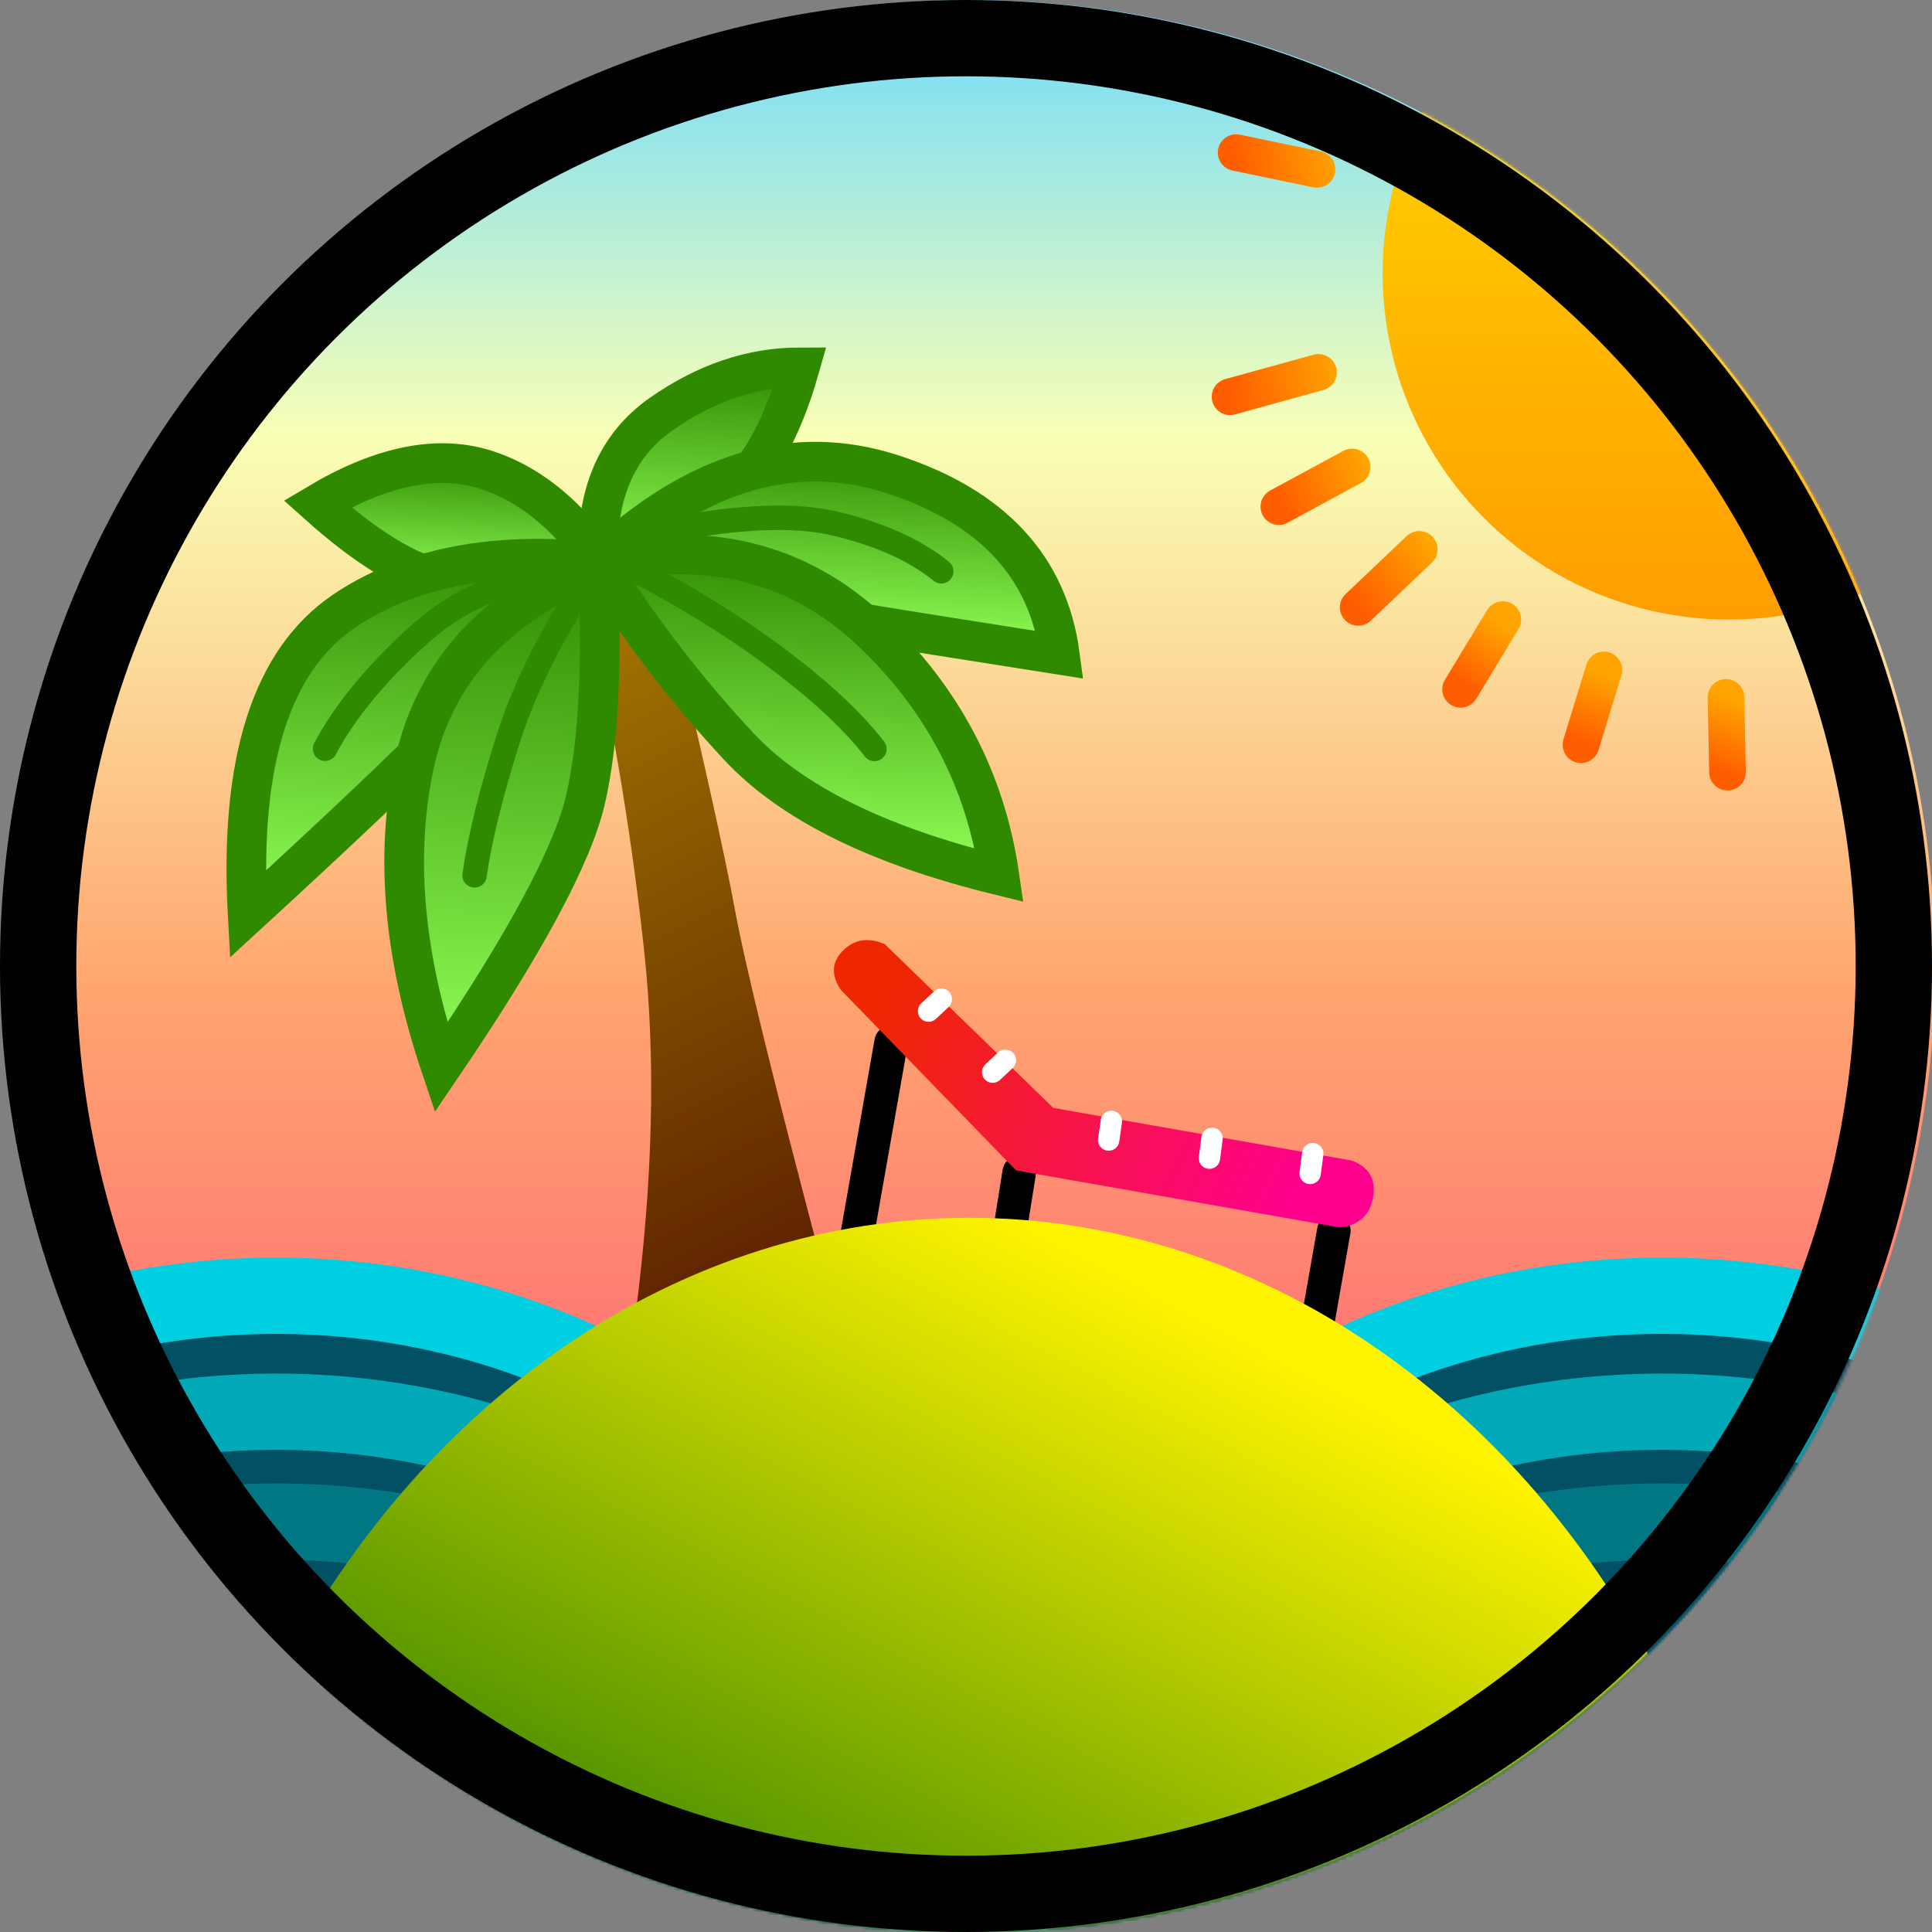 <?xml version="1.0" encoding="UTF-8"?>
<svg class="h-full w-full" width="633px" height="633px" viewBox="0 0 633 633" version="1.1" xmlns="http://www.w3.org/2000/svg" xmlns:xlink="http://www.w3.org/1999/xlink"><rect x="0" y="0" width="633" height="633" fill="#808080" stroke="none"/><title>TanStack Logo</title><defs><linearGradient x1="50%" y1="0%" x2="50%" y2="71.65%" id="linearGradient-1"><stop stop-color="#6BDAFF" offset="0%"></stop><stop stop-color="#F9FFB5" offset="31.922%"></stop><stop stop-color="#FFA770" offset="70.627%"></stop><stop stop-color="#FF7373" offset="100%"></stop></linearGradient><circle id="path-2" cx="316.5" cy="316.5" r="316.5"></circle><linearGradient x1="92.9%" y1="45.821%" x2="8.641%" y2="54.832%" id="linearGradient-4"><stop stop-color="#EE2700" offset="0%"></stop><stop stop-color="#FF008E" offset="100%"></stop></linearGradient><linearGradient x1="50%" y1="0%" x2="50%" y2="100%" id="linearGradient-5"><stop stop-color="#A17500" offset="0%"></stop><stop stop-color="#5D2100" offset="100%"></stop></linearGradient><linearGradient x1="50%" y1="0%" x2="50%" y2="100%" id="linearGradient-6"><stop stop-color="#2F8A00" offset="0%"></stop><stop stop-color="#90FF57" offset="100%"></stop></linearGradient><linearGradient x1="50%" y1="0%" x2="50%" y2="100%" id="linearGradient-7"><stop stop-color="#2F8A00" offset="0%"></stop><stop stop-color="#90FF57" offset="100%"></stop></linearGradient><linearGradient x1="50%" y1="0%" x2="50%" y2="100%" id="linearGradient-8"><stop stop-color="#2F8A00" offset="0%"></stop><stop stop-color="#90FF57" offset="100%"></stop></linearGradient><linearGradient x1="50%" y1="0%" x2="50%" y2="100%" id="linearGradient-9"><stop stop-color="#2F8A00" offset="0%"></stop><stop stop-color="#90FF57" offset="100%"></stop></linearGradient><linearGradient x1="50%" y1="0%" x2="50%" y2="100%" id="linearGradient-10"><stop stop-color="#2F8A00" offset="0%"></stop><stop stop-color="#90FF57" offset="100%"></stop></linearGradient><linearGradient x1="50%" y1="0%" x2="50%" y2="100%" id="linearGradient-11"><stop stop-color="#2F8A00" offset="0%"></stop><stop stop-color="#90FF57" offset="100%"></stop></linearGradient><linearGradient x1="61.109%" y1="3.633%" x2="43.717%" y2="43.072%" id="linearGradient-12"><stop stop-color="#FFF400" offset="0%"></stop><stop stop-color="#3C8700" offset="100%"></stop></linearGradient><linearGradient x1="50%" y1="0%" x2="50%" y2="100%" id="linearGradient-13"><stop stop-color="#FFDF00" offset="0%"></stop><stop stop-color="#FF9D00" offset="100%"></stop></linearGradient><linearGradient x1="127.279%" y1="49.778%" x2="2.08166817e-15%" y2="50.222%" id="linearGradient-14"><stop stop-color="#FFA400" offset="0%"></stop><stop stop-color="#FF5E00" offset="100%"></stop></linearGradient><linearGradient x1="127.279%" y1="47.531%" x2="2.08166817e-15%" y2="52.469%" id="linearGradient-15"><stop stop-color="#FFA400" offset="0%"></stop><stop stop-color="#FF5E00" offset="100%"></stop></linearGradient><linearGradient x1="127.279%" y1="46.195%" x2="2.08166817e-15%" y2="53.805%" id="linearGradient-16"><stop stop-color="#FFA400" offset="0%"></stop><stop stop-color="#FF5E00" offset="100%"></stop></linearGradient><linearGradient x1="127.279%" y1="35.33%" x2="2.08166817e-15%" y2="64.67%" id="linearGradient-17"><stop stop-color="#FFA400" offset="0%"></stop><stop stop-color="#FF5E00" offset="100%"></stop></linearGradient><linearGradient x1="127.279%" y1="4.875%" x2="2.08166817e-15%" y2="95.125%" id="linearGradient-18"><stop stop-color="#FFA400" offset="0%"></stop><stop stop-color="#FF5E00" offset="100%"></stop></linearGradient><linearGradient x1="78.334%" y1="0%" x2="31.668%" y2="100%" id="linearGradient-19"><stop stop-color="#FFA400" offset="0%"></stop><stop stop-color="#FF5E00" offset="100%"></stop></linearGradient><linearGradient x1="57.913%" y1="0%" x2="44.88%" y2="100%" id="linearGradient-20"><stop stop-color="#FFA400" offset="0%"></stop><stop stop-color="#FF5E00" offset="100%"></stop></linearGradient><linearGradient x1="50.495%" y1="0%" x2="49.68%" y2="100%" id="linearGradient-21"><stop stop-color="#FFA400" offset="0%"></stop><stop stop-color="#FF5E00" offset="100%"></stop></linearGradient><circle id="path-22" cx="315.5" cy="316.5" r="316.5"></circle></defs><g id="Icon" stroke="none" stroke-width="1" fill="none" fill-rule="evenodd"><g id="Group-3-Copy" transform="translate(1, 0)"><mask id="mask-3" fill="white"><use xlink:href="#path-2"></use></mask><use id="Mask" fill="url(#linearGradient-1)" xlink:href="#path-2"></use><ellipse id="Oval-Copy-2" stroke="#00CFE2" stroke-width="25" fill="#015064" mask="url(#mask-3)" cx="89.5" cy="610.5" rx="214.5" ry="185.968"></ellipse><ellipse id="Oval-Copy-3" stroke="#00CFE2" stroke-width="25" fill="#015064" mask="url(#mask-3)" cx="543.5" cy="610.5" rx="214.5" ry="185.968"></ellipse><ellipse id="Oval-Copy-5" stroke="#00A8B8" stroke-width="25" fill="#015064" mask="url(#mask-3)" cx="89.5" cy="648.5" rx="214.5" ry="185.968"></ellipse><ellipse id="Oval-Copy-4" stroke="#00A8B8" stroke-width="25" fill="#015064" mask="url(#mask-3)" cx="543.5" cy="648.5" rx="214.5" ry="185.968"></ellipse><ellipse id="Oval-Copy-7" stroke="#007782" stroke-width="25" fill="#015064" mask="url(#mask-3)" cx="89.5" cy="684.5" rx="214.5" ry="185.968"></ellipse><ellipse id="Oval-Copy-6" stroke="#007782" stroke-width="25" fill="#015064" mask="url(#mask-3)" cx="543.5" cy="684.5" rx="214.5" ry="185.968"></ellipse><g id="Group-2" mask="url(#mask-3)"><g transform="translate(358.197, 370.015) scale(-1, 1) rotate(-10) translate(-358.197, -370.015)translate(258.197, 321.828)"><line x1="17.595" y1="67.374" x2="17.595" y2="96.374" id="Path-9" stroke="#000000" stroke-width="11" stroke-linecap="round" stroke-linejoin="bevel"></line><line x1="171.161" y1="31.758" x2="171.161" y2="94.758" id="Path-10" stroke="#000000" stroke-width="11" stroke-linecap="round" stroke-linejoin="bevel"></line><line x1="122.424" y1="66.469" x2="121.99" y2="93.89" id="Path-10-Copy" stroke="#000000" stroke-width="11" stroke-linecap="round" stroke-linejoin="bevel"></line><g id="Group-6" stroke="none" stroke-width="1" fill-rule="evenodd" transform="translate(6.839, -0)"><path d="M108.271,43.724 L9.1,43.724 C3.033,44.814 -1.22318642e-14,48.369 -1.22318642e-14,54.388 C-1.22318642e-14,60.407 3.033,64.278 9.1,66 L116.706,66 L183.591,17.67 C187.576,13.456 188.067,9.207 185.064,4.923 C182.062,0.638 177.695,-0.849 171.965,0.459 L108.271,43.724 Z" id="Path-8" fill="url(#linearGradient-4)"></path><line x1="21.661" y1="50.248" x2="21.939" y2="43.703" id="Path-12" stroke="#FFFFFF" stroke-width="7" fill="#D8D8D8" stroke-linecap="round" stroke-linejoin="bevel"></line><line x1="55.028" y1="51.054" x2="55.306" y2="44.509" id="Path-13" stroke="#FFFFFF" stroke-width="7" fill="#D8D8D8" stroke-linecap="round" stroke-linejoin="bevel"></line><line x1="88.563" y1="50.937" x2="88.759" y2="44.769" id="Path-14" stroke="#FFFFFF" stroke-width="7" fill="#D8D8D8" stroke-linecap="round" stroke-linejoin="bevel"></line><line x1="129.856" y1="35.639" x2="126.431" y2="31.074" id="Path-15" stroke="#FFFFFF" stroke-width="7" fill="#D8D8D8" stroke-linecap="round" stroke-linejoin="bevel"></line><line x1="154.01" y1="19.59" x2="150.585" y2="15.025" id="Path-16" stroke="#FFFFFF" stroke-width="7" fill="#D8D8D8" stroke-linecap="round" stroke-linejoin="bevel"></line></g></g></g><g id="Group" mask="url(#mask-3)"><g transform="translate(211.238, 279.787) rotate(3) translate(-211.238, -279.787)translate(79.827, 117.965)"><path d="M104.59,87.14 C113.678,124.182 124.287,159.454 136.416,192.956 C148.545,226.459 166.841,261.731 191.304,298.773 L128.965,310.638 C117.123,250.719 108.662,211.618 103.58,193.336 C98.498,175.053 90.588,141.988 79.849,94.142 L104.59,87.14" id="Path-7" fill="url(#linearGradient-5)" transform="translate(135.577, 198.889) scale(-1, 1) rotate(29) translate(-135.577, -198.889)"></path><g id="Group-5" stroke-width="1" fill="none" transform="translate(-0, 0)"><path d="M110.146,66.916 C110.146,66.916 96.405,45.49 72.177,38.973 C56.024,34.628 37.743,39.285 17.331,52.944 C33.957,66.35 47.936,73.938 59.267,75.707 C76.263,78.361 110.146,66.916 110.146,66.916 Z" id="Path-3" stroke="#2F8A00" stroke-width="13" fill="url(#linearGradient-6)"></path><path d="M110.146,67.52 C110.146,67.52 62.263,61.488 27.872,87.568 C4.945,104.955 -3.837,138.577 1.524,188.434 C30.363,159.047 51.002,137.309 63.44,123.219 C82.098,102.084 110.146,67.52 110.146,67.52 Z" id="Path-2" stroke="#2F8A00" stroke-width="13" fill="url(#linearGradient-7)"></path><path d="M110.146,66.916 C108.156,45.088 114.183,28.682 128.228,17.697 C142.272,6.713 157.135,0.814 172.817,-6.62434122e-15 C167.88,21.649 160.261,36.52 149.96,44.613 C139.659,52.706 126.388,60.141 110.146,66.916 Z" id="Path-4" stroke="#2F8A00" stroke-width="13" fill="url(#linearGradient-8)"></path><path d="M110.146,67.52 C140.424,35.854 172.108,24.501 205.196,33.458 C238.285,42.416 257.493,61.13 262.821,89.602 C227.409,85.924 201.963,83.223 186.483,81.498 C171.004,79.773 145.558,75.113 110.146,67.52 Z" id="Path-5" stroke="#2F8A00" stroke-width="13" fill="url(#linearGradient-9)"></path><path d="M110.146,67.52 C145.528,58.085 175.601,63.84 200.362,84.787 C225.124,105.734 240.603,131.738 246.8,162.799 C206.589,155.182 177.39,142.569 159.204,124.961 C141.018,107.353 124.665,88.206 110.146,67.52 Z" id="Path-6" stroke="#2F8A00" stroke-width="13" fill="url(#linearGradient-10)"></path><path d="M110.146,67.52 C77.33,83.069 58.458,105.964 53.528,136.205 C48.599,166.446 53.232,199.453 67.429,235.227 C92.668,193.573 106.907,163.453 110.146,144.867 C113.384,126.281 113.384,100.499 110.146,67.52 Z" id="Path" stroke="#2F8A00" stroke-width="13" fill="url(#linearGradient-11)"></path><path d="M111.547,65.244 C97.884,87.599 88.661,107.906 83.878,126.165 C79.095,144.424 76.171,159.635 75.106,171.797" id="Path-17" stroke="#2F8A00" stroke-width="8" stroke-linecap="round"></path><path d="M110.117,68.695 C85.83,71.695 66.886,79.973 53.283,93.53 C39.681,107.088 29.921,120.223 24.002,132.937" id="Path-18" stroke="#2F8A00" stroke-width="8" stroke-linecap="round"></path><path d="M119.313,58.895 C148.628,50.62 170.849,47.77 185.975,50.347 C201.101,52.924 213.309,57.577 222.598,64.307" id="Path-19" stroke="#2F8A00" stroke-width="8" stroke-linecap="round"></path><path d="M111.559,64.378 C132.307,73.179 150.809,82.863 167.065,93.43 C183.32,103.997 195.556,114.05 203.771,123.59" id="Path-20" stroke="#2F8A00" stroke-width="8" stroke-linecap="round"></path></g></g></g><ellipse id="Oval-Copy" fill="url(#linearGradient-12)" mask="url(#mask-3)" cx="316.5" cy="715.5" rx="266" ry="316.5"></ellipse><g id="Group-4" mask="url(#mask-3)"><g transform="translate(397, -24)"><circle id="Oval" stroke="none" fill="url(#linearGradient-13)" fill-rule="evenodd" cx="168.5" cy="113.5" r="113.5"></circle><line x1="30" y1="113" x2="6.24500451e-16" y2="113" id="Line" stroke="url(#linearGradient-14)" stroke-width="12" fill="none" stroke-linecap="round" stroke-linejoin="bevel"></line><line x1="33.5" y1="79.5" x2="7" y2="74" id="Line-Copy-4" stroke="url(#linearGradient-15)" stroke-width="12" fill="none" stroke-linecap="round" stroke-linejoin="bevel"></line><line x1="34" y1="146" x2="5" y2="154" id="Line-Copy" stroke="url(#linearGradient-16)" stroke-width="12" fill="none" stroke-linecap="round" stroke-linejoin="bevel"></line><line x1="45" y1="177" x2="21" y2="190" id="Line-Copy-2" stroke="url(#linearGradient-17)" stroke-width="12" fill="none" stroke-linecap="round" stroke-linejoin="bevel"></line><line x1="67" y1="204" x2="47" y2="223" id="Line-Copy-3" stroke="url(#linearGradient-18)" stroke-width="12" fill="none" stroke-linecap="round" stroke-linejoin="bevel"></line><line x1="94.373" y1="227" x2="80.539" y2="249.847" id="Line-Copy-6" stroke="url(#linearGradient-19)" stroke-width="12" fill="none" stroke-linecap="round" stroke-linejoin="bevel"></line><line x1="127.5" y1="243.5" x2="120" y2="268" id="Line-Copy-7" stroke="url(#linearGradient-20)" stroke-width="12" fill="none" stroke-linecap="round" stroke-linejoin="bevel"></line><line x1="167.5" y1="252.5" x2="168" y2="277" id="Line-Copy-5" stroke="url(#linearGradient-21)" stroke-width="12" fill="none" stroke-linecap="round" stroke-linejoin="bevel"></line></g></g><mask id="mask-23" fill="white"><use xlink:href="#path-22"></use></mask><circle stroke="#000000" stroke-width="25" cx="315.5" cy="316.5" r="304"></circle></g></g></svg>